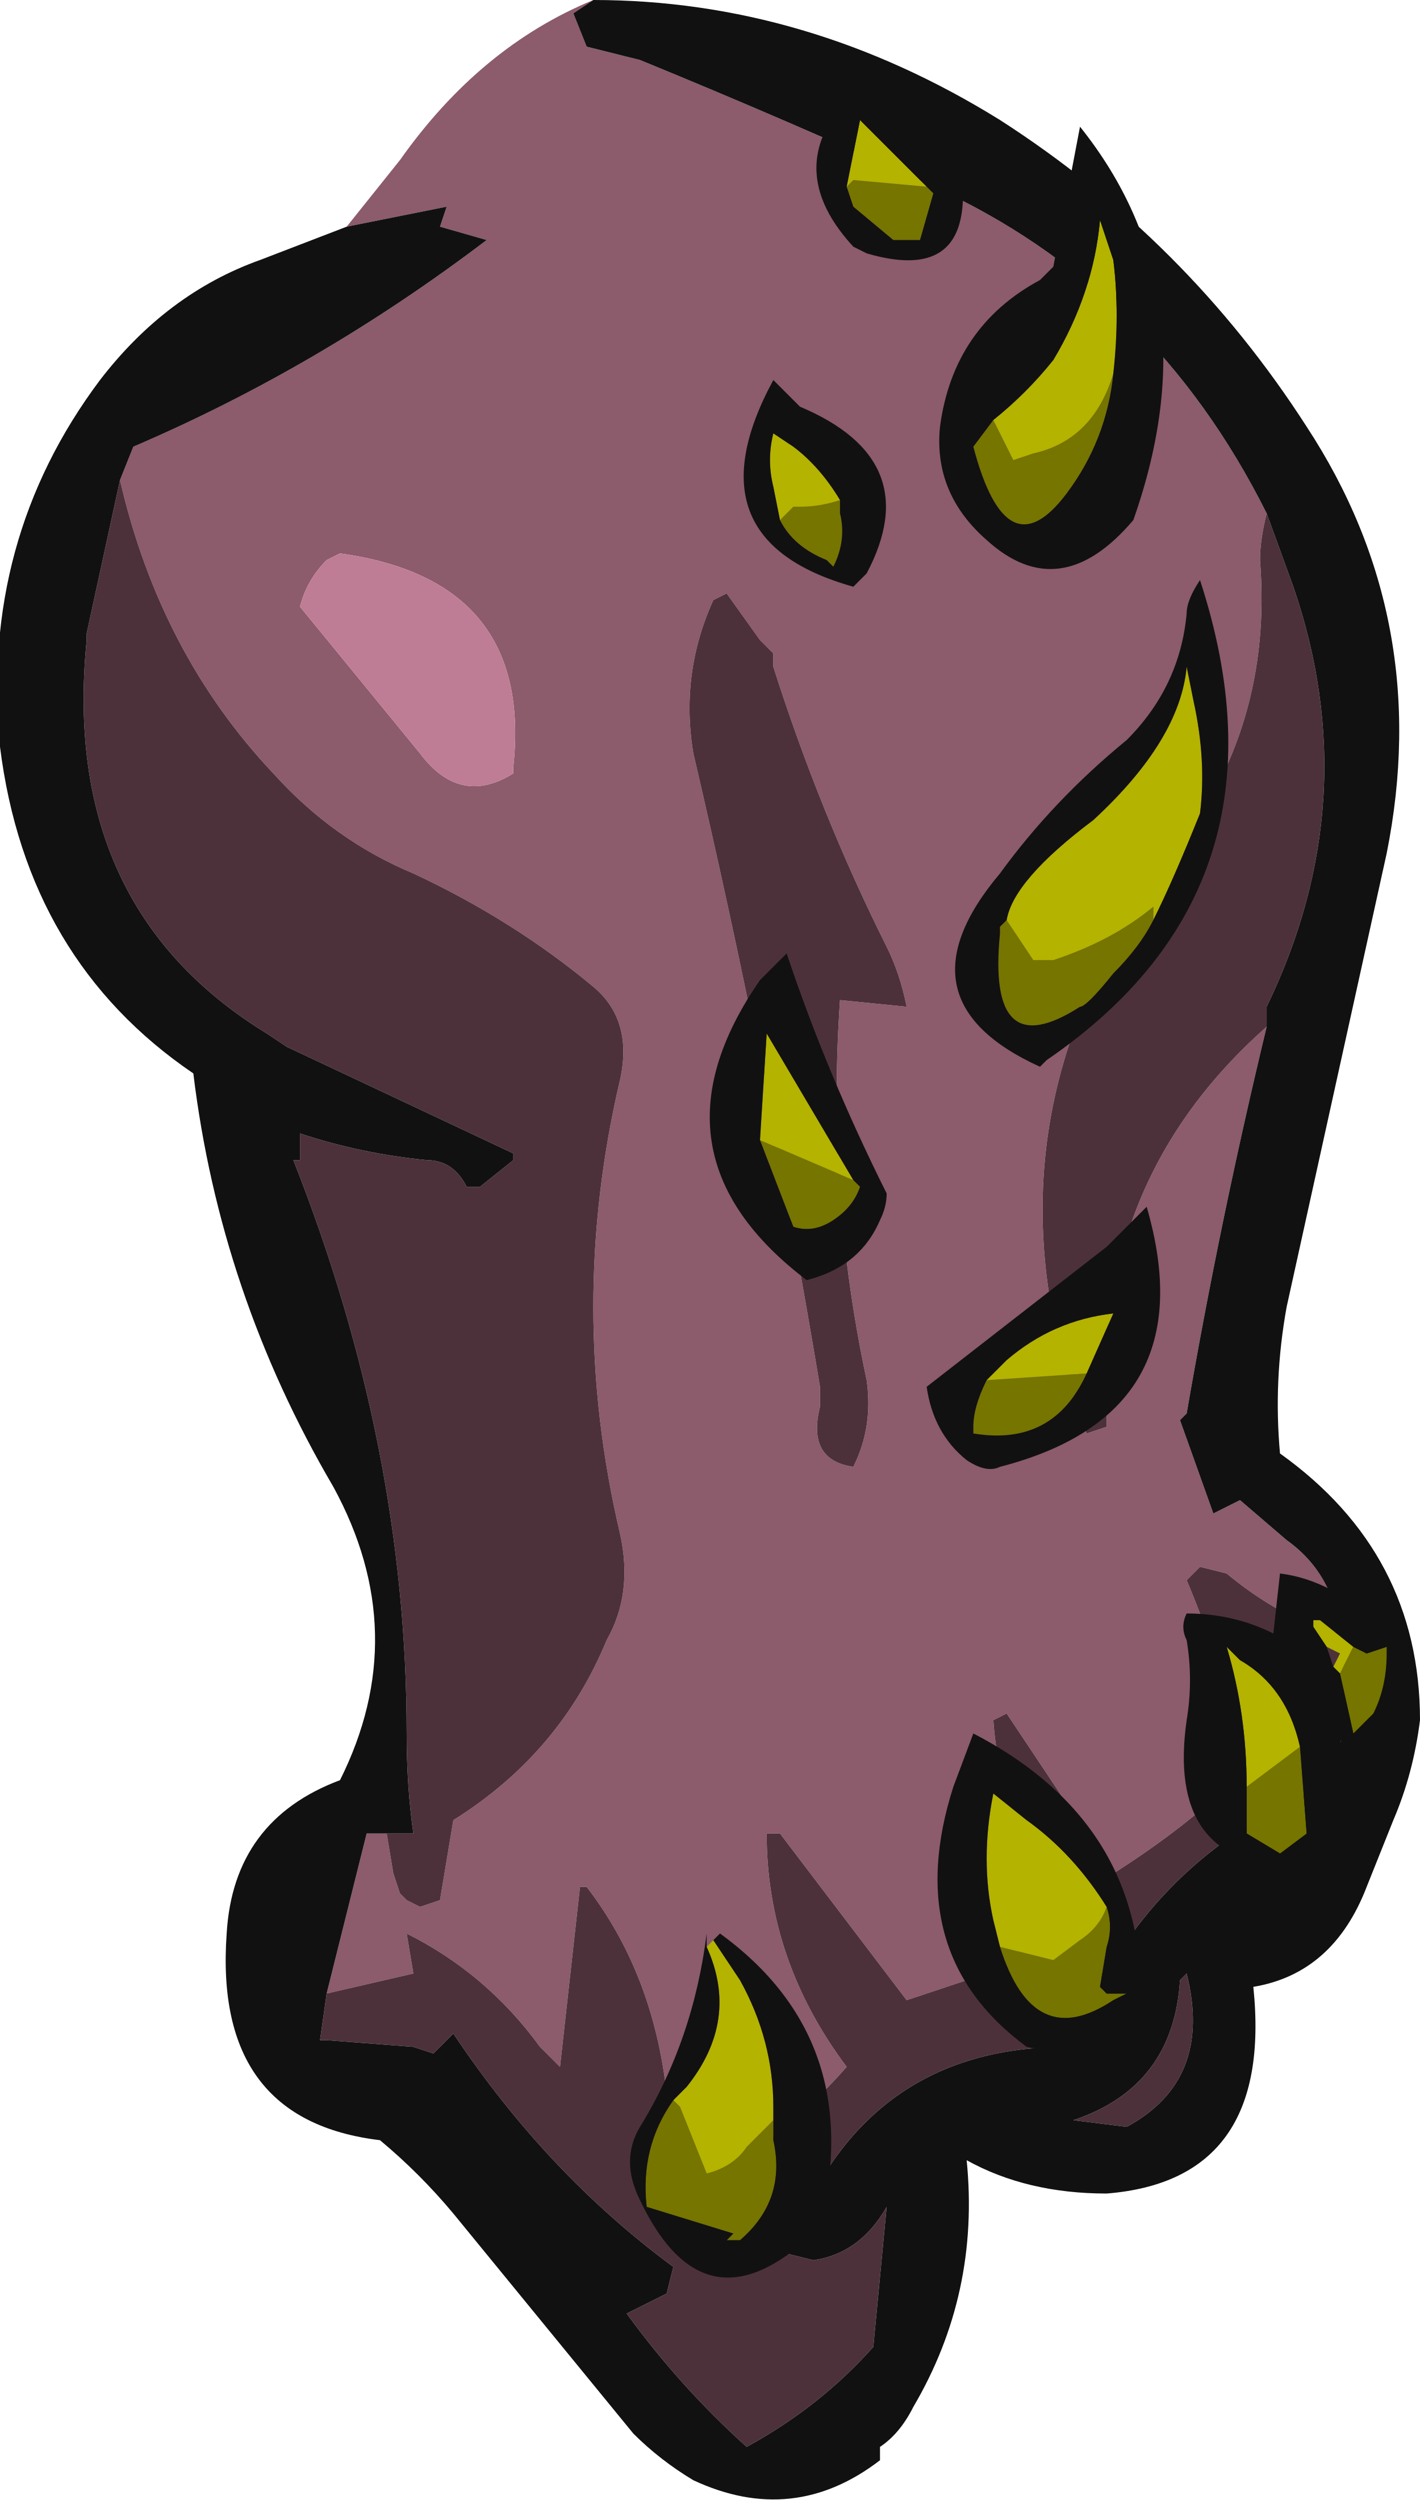 <?xml version="1.0" encoding="UTF-8" standalone="no"?>
<svg xmlns:ffdec="https://www.free-decompiler.com/flash" xmlns:xlink="http://www.w3.org/1999/xlink" ffdec:objectType="shape" height="18.75px" width="10.65px" xmlns="http://www.w3.org/2000/svg">
  <g transform="matrix(1.0, 0.0, 0.0, 1.0, 5.25, 16.75)">
    <path d="M4.25 -12.9 Q4.2 -12.7 4.2 -12.55 4.3 -11.3 3.55 -10.35 2.0 -8.35 2.9 -6.0 L3.05 -6.05 3.05 -6.15 Q2.95 -7.9 4.25 -9.05 3.9 -7.6 3.65 -6.15 L3.6 -6.1 3.85 -5.4 4.05 -5.5 4.4 -5.2 Q4.75 -4.95 4.8 -4.5 L4.6 -4.55 Q4.25 -4.7 3.95 -4.95 L3.75 -5.0 3.65 -4.9 Q3.9 -4.3 4.05 -3.7 L4.0 -3.4 Q3.65 -3.05 3.1 -2.7 L2.3 -3.9 2.2 -3.85 Q2.25 -3.1 2.75 -2.4 L2.15 -1.95 1.55 -1.75 0.6 -3.0 0.5 -3.0 Q0.5 -2.05 1.1 -1.25 0.75 -0.85 0.3 -0.55 L-0.25 -1.05 Q-0.35 -1.95 -0.85 -2.6 L-0.9 -2.6 -1.05 -1.25 -1.2 -1.4 Q-1.6 -1.95 -2.2 -2.25 L-2.15 -1.95 -2.8 -1.8 -2.5 -3.0 -2.35 -3.0 -2.3 -2.7 -2.25 -2.55 -2.2 -2.5 -2.1 -2.45 -1.95 -2.5 -1.85 -3.1 Q-1.05 -3.6 -0.7 -4.45 -0.5 -4.8 -0.6 -5.25 -1.0 -6.95 -0.6 -8.65 -0.5 -9.1 -0.8 -9.35 -1.4 -9.85 -2.15 -10.2 -2.75 -10.45 -3.2 -10.95 -4.05 -11.85 -4.35 -13.15 L-4.25 -13.4 Q-2.85 -14.0 -1.6 -14.95 L-1.95 -15.05 -1.9 -15.2 -2.65 -15.05 -2.25 -15.55 Q-1.65 -16.4 -0.8 -16.75 L-0.95 -16.65 -0.85 -16.4 -0.45 -16.3 Q0.65 -15.85 1.75 -15.35 3.4 -14.6 4.25 -12.9 M0.55 -11.75 L0.55 -11.85 0.45 -11.95 0.2 -12.3 0.1 -12.25 Q-0.15 -11.7 -0.05 -11.1 0.5 -8.75 0.9 -6.35 L0.9 -6.2 Q0.8 -5.8 1.15 -5.75 1.3 -6.05 1.25 -6.4 0.95 -7.8 1.05 -9.25 L1.55 -9.2 Q1.5 -9.45 1.4 -9.65 0.9 -10.65 0.55 -11.75 M-2.7 -12.6 L-2.8 -12.55 Q-2.95 -12.4 -3.0 -12.2 L-2.1 -11.1 Q-1.8 -10.7 -1.4 -10.95 L-1.4 -11.0 Q-1.25 -12.4 -2.7 -12.6" fill="#8c5b6c" fill-rule="evenodd" stroke="none"/>
    <path d="M4.25 -9.05 Q2.95 -7.9 3.05 -6.15 L3.05 -6.05 2.9 -6.0 Q2.0 -8.35 3.55 -10.35 4.3 -11.3 4.2 -12.55 4.2 -12.7 4.25 -12.9 L4.45 -12.35 Q5.0 -10.75 4.25 -9.2 L4.25 -9.05 M-4.35 -13.15 Q-4.05 -11.85 -3.2 -10.95 -2.75 -10.45 -2.15 -10.2 -1.4 -9.85 -0.8 -9.35 -0.5 -9.1 -0.6 -8.65 -1.0 -6.95 -0.6 -5.25 -0.5 -4.8 -0.7 -4.45 -1.05 -3.6 -1.85 -3.1 L-1.95 -2.5 -2.1 -2.45 -2.2 -2.5 -2.25 -2.55 -2.3 -2.7 -2.35 -3.0 -2.15 -3.0 Q-2.2 -3.35 -2.2 -3.75 -2.2 -5.9 -3.05 -8.05 L-3.0 -8.05 -3.0 -8.25 Q-2.55 -8.1 -2.05 -8.05 -1.85 -8.05 -1.75 -7.85 L-1.65 -7.85 -1.4 -8.05 -1.4 -8.1 -3.1 -8.9 -3.25 -9.0 Q-4.8 -9.95 -4.6 -11.95 L-4.6 -12.0 -4.35 -13.15 M-2.8 -1.8 L-2.15 -1.95 -2.2 -2.25 Q-1.6 -1.95 -1.2 -1.4 L-1.05 -1.25 -0.9 -2.6 -0.85 -2.6 Q-0.35 -1.95 -0.25 -1.05 L0.3 -0.55 Q0.75 -0.85 1.1 -1.25 0.5 -2.05 0.5 -3.0 L0.6 -3.0 1.55 -1.75 2.15 -1.95 2.75 -2.4 Q2.25 -3.1 2.2 -3.85 L2.3 -3.9 3.1 -2.7 Q3.65 -3.05 4.0 -3.4 L4.05 -3.7 Q3.9 -4.3 3.65 -4.9 L3.75 -5.0 3.95 -4.95 Q4.25 -4.7 4.6 -4.55 L4.8 -4.5 Q4.85 -4.05 4.8 -3.65 L4.55 -3.3 Q3.35 -2.75 2.85 -1.55 L2.75 -1.4 Q1.2 -1.4 0.65 0.15 L0.85 0.2 Q1.2 0.15 1.4 -0.2 L1.3 0.85 Q0.9 1.3 0.35 1.6 -0.15 1.15 -0.55 0.6 L-0.25 0.45 -0.2 0.25 Q-1.15 -0.45 -1.85 -1.5 L-2.0 -1.35 -2.15 -1.4 -2.8 -1.45 -2.85 -1.45 -2.8 -1.8 M0.55 -11.75 Q0.9 -10.65 1.4 -9.65 1.5 -9.45 1.55 -9.2 L1.05 -9.25 Q0.95 -7.8 1.25 -6.4 1.3 -6.05 1.15 -5.75 0.8 -5.8 0.9 -6.2 L0.9 -6.35 Q0.5 -8.75 -0.05 -11.1 -0.15 -11.7 0.1 -12.25 L0.2 -12.3 0.45 -11.95 0.55 -11.85 0.55 -11.75 M3.6 -1.9 L3.65 -1.95 Q3.85 -1.15 3.2 -0.8 L2.8 -0.85 Q3.55 -1.1 3.6 -1.9" fill="#4d313a" fill-rule="evenodd" stroke="none"/>
    <path d="M-2.7 -12.6 Q-1.25 -12.4 -1.4 -11.0 L-1.4 -10.95 Q-1.8 -10.7 -2.1 -11.1 L-3.0 -12.2 Q-2.95 -12.4 -2.8 -12.55 L-2.7 -12.6" fill="#bf7c95" fill-rule="evenodd" stroke="none"/>
    <path d="M4.25 -12.9 Q3.4 -14.6 1.75 -15.35 0.65 -15.85 -0.45 -16.3 L-0.85 -16.4 -0.95 -16.65 -0.8 -16.75 Q0.8 -16.75 2.25 -15.85 3.65 -14.95 4.55 -13.55 5.5 -12.1 5.15 -10.35 L4.4 -6.95 Q4.3 -6.4 4.35 -5.85 5.4 -5.1 5.4 -3.85 5.35 -3.45 5.2 -3.1 L5.0 -2.6 Q4.75 -1.95 4.15 -1.85 4.3 -0.4 3.05 -0.3 2.45 -0.3 2.0 -0.55 2.1 0.45 1.6 1.3 1.5 1.5 1.35 1.6 L1.35 1.7 Q0.7 2.2 -0.05 1.85 -0.3 1.7 -0.5 1.5 L-1.85 -0.15 Q-2.1 -0.45 -2.4 -0.7 -3.65 -0.85 -3.55 -2.25 -3.5 -3.1 -2.7 -3.4 -2.15 -4.5 -2.75 -5.6 -3.6 -7.05 -3.8 -8.7 -5.05 -9.55 -5.25 -11.15 -5.4 -12.7 -4.5 -13.9 -4.0 -14.55 -3.3 -14.8 L-2.65 -15.05 -1.9 -15.2 -1.95 -15.05 -1.6 -14.95 Q-2.85 -14.0 -4.25 -13.4 L-4.35 -13.15 -4.6 -12.0 -4.6 -11.95 Q-4.8 -9.95 -3.25 -9.0 L-3.1 -8.9 -1.4 -8.1 -1.4 -8.05 -1.65 -7.85 -1.75 -7.85 Q-1.85 -8.05 -2.05 -8.05 -2.55 -8.1 -3.0 -8.25 L-3.0 -8.05 -3.05 -8.05 Q-2.2 -5.9 -2.2 -3.75 -2.2 -3.35 -2.15 -3.0 L-2.35 -3.0 -2.5 -3.0 -2.8 -1.8 -2.85 -1.45 -2.8 -1.45 -2.15 -1.4 -2.0 -1.35 -1.85 -1.5 Q-1.15 -0.45 -0.2 0.25 L-0.25 0.45 -0.55 0.6 Q-0.15 1.15 0.35 1.6 0.9 1.3 1.3 0.85 L1.4 -0.2 Q1.2 0.15 0.85 0.2 L0.65 0.15 Q1.2 -1.4 2.75 -1.4 L2.85 -1.55 Q3.35 -2.75 4.55 -3.3 L4.8 -3.65 Q4.85 -4.05 4.8 -4.5 4.75 -4.95 4.4 -5.2 L4.05 -5.5 3.85 -5.4 3.6 -6.1 3.65 -6.15 Q3.9 -7.6 4.25 -9.05 L4.25 -9.2 Q5.0 -10.75 4.45 -12.35 L4.25 -12.9 M3.6 -1.9 Q3.55 -1.1 2.8 -0.85 L3.2 -0.8 Q3.85 -1.15 3.65 -1.95 L3.6 -1.9" fill="#111111" fill-rule="evenodd" stroke="none"/>
    <path d="M1.45 -14.95 L1.6 -14.95 1.45 -14.95 M5.15 -4.4 L5.15 -4.35 5.15 -4.4" fill="#6f6e7a" fill-rule="evenodd" stroke="none"/>
    <path d="M1.1 -15.35 L1.15 -15.4 1.7 -15.35 1.75 -15.3 1.65 -14.95 1.6 -14.95 1.45 -14.95 1.15 -15.2 1.1 -15.35 M2.2 -13.6 L2.35 -13.3 2.5 -13.35 Q2.95 -13.45 3.1 -13.95 3.05 -13.45 2.75 -13.05 2.3 -12.45 2.05 -13.4 L2.2 -13.6 M2.3 -9.85 L2.5 -9.55 2.65 -9.55 Q3.1 -9.7 3.4 -9.95 L3.4 -9.85 Q3.3 -9.65 3.1 -9.45 2.9 -9.2 2.85 -9.2 2.15 -8.75 2.25 -9.75 L2.25 -9.8 2.3 -9.85 M0.6 -12.85 L0.7 -12.95 0.75 -12.95 Q0.9 -12.95 1.05 -13.0 L1.05 -12.9 Q1.1 -12.7 1.0 -12.5 L0.95 -12.55 Q0.7 -12.65 0.6 -12.85 M1.15 -7.9 L1.2 -7.85 Q1.15 -7.7 1.0 -7.6 0.85 -7.5 0.7 -7.55 L0.45 -8.2 1.15 -7.9 M2.15 -6.4 L2.9 -6.45 Q2.65 -5.9 2.05 -6.0 L2.05 -6.05 Q2.05 -6.2 2.15 -6.4 M4.35 -2.85 L4.1 -3.0 4.1 -3.35 4.5 -3.65 4.55 -3.0 4.35 -2.85 M4.9 -3.75 L4.8 -4.2 4.9 -4.4 5.0 -4.35 5.15 -4.4 5.15 -4.35 Q5.15 -4.1 5.05 -3.9 L4.9 -3.75 M2.25 -2.15 L2.65 -2.05 2.85 -2.2 Q3.0 -2.3 3.05 -2.45 3.1 -2.3 3.05 -2.15 L3.0 -1.85 3.05 -1.8 3.2 -1.8 3.1 -1.75 Q2.5 -1.35 2.25 -2.15 M0.55 -0.7 Q0.65 -0.25 0.3 0.05 L0.2 0.05 0.25 0.0 -0.4 -0.2 Q-0.45 -0.65 -0.2 -1.0 L-0.15 -0.95 0.05 -0.45 Q0.25 -0.5 0.35 -0.65 L0.55 -0.85 0.55 -0.7" fill="#757500" fill-rule="evenodd" stroke="none"/>
    <path d="M1.7 -15.35 L1.15 -15.4 1.1 -15.35 1.2 -15.85 1.7 -15.35 M2.2 -13.6 Q2.45 -13.8 2.65 -14.05 2.95 -14.55 3.0 -15.1 L3.1 -14.8 Q3.15 -14.4 3.1 -13.95 2.95 -13.45 2.5 -13.35 L2.35 -13.3 2.2 -13.6 M2.3 -9.85 Q2.35 -10.15 2.95 -10.6 3.6 -11.2 3.65 -11.75 L3.7 -11.5 Q3.8 -11.05 3.75 -10.65 3.55 -10.15 3.4 -9.85 L3.4 -9.95 Q3.1 -9.7 2.65 -9.55 L2.5 -9.55 2.3 -9.85 M0.6 -12.85 L0.55 -13.1 Q0.5 -13.3 0.55 -13.5 L0.7 -13.4 Q0.9 -13.25 1.05 -13.0 0.9 -12.95 0.75 -12.95 L0.7 -12.95 0.6 -12.85 M1.15 -7.9 L0.45 -8.2 0.5 -9.0 1.15 -7.9 M2.15 -6.4 L2.3 -6.55 Q2.65 -6.85 3.1 -6.9 L2.9 -6.45 2.15 -6.4 M4.1 -3.35 Q4.1 -3.9 3.95 -4.4 L4.05 -4.3 Q4.4 -4.1 4.5 -3.65 L4.1 -3.35 M4.8 -4.2 L4.75 -4.25 4.8 -4.35 4.7 -4.4 4.6 -4.55 4.6 -4.6 4.65 -4.6 4.9 -4.4 4.8 -4.2 M3.05 -2.45 Q3.0 -2.3 2.85 -2.2 L2.65 -2.05 2.25 -2.15 2.2 -2.35 Q2.1 -2.8 2.2 -3.3 L2.45 -3.1 Q2.8 -2.85 3.05 -2.45 M0.05 -2.15 L0.1 -2.2 0.3 -1.9 Q0.55 -1.45 0.55 -0.95 L0.55 -0.85 0.35 -0.65 Q0.25 -0.5 0.05 -0.45 L-0.15 -0.95 -0.2 -1.0 -0.1 -1.1 Q0.3 -1.6 0.05 -2.15" fill="#b3b300" fill-rule="evenodd" stroke="none"/>
    <path d="M1.35 -16.25 Q1.55 -15.8 1.95 -15.55 2.1 -14.6 1.25 -14.85 L1.15 -14.9 Q0.55 -15.55 1.25 -16.15 L1.35 -16.25 M1.7 -15.35 L1.2 -15.85 1.1 -15.35 1.15 -15.2 1.45 -14.95 1.6 -14.95 1.65 -14.95 1.75 -15.3 1.7 -15.35 M2.85 -15.8 Q3.85 -14.55 3.25 -12.85 2.7 -12.2 2.15 -12.7 1.75 -13.05 1.8 -13.55 1.9 -14.3 2.55 -14.65 L2.65 -14.75 2.85 -15.8 M3.1 -13.95 Q3.15 -14.4 3.1 -14.8 L3.0 -15.1 Q2.95 -14.55 2.65 -14.05 2.45 -13.8 2.2 -13.6 L2.05 -13.4 Q2.3 -12.45 2.75 -13.05 3.05 -13.45 3.1 -13.95 M3.4 -9.85 Q3.55 -10.15 3.75 -10.65 3.8 -11.05 3.7 -11.5 L3.65 -11.75 Q3.6 -11.2 2.95 -10.6 2.35 -10.15 2.3 -9.85 L2.25 -9.8 2.25 -9.75 Q2.15 -8.75 2.85 -9.2 2.9 -9.2 3.1 -9.45 3.3 -9.65 3.4 -9.85 M3.75 -12.4 Q4.5 -10.1 2.6 -8.8 L2.55 -8.75 Q1.45 -9.25 2.25 -10.2 2.65 -10.75 3.2 -11.2 3.6 -11.6 3.65 -12.15 3.65 -12.25 3.75 -12.4 M1.05 -13.0 Q0.9 -13.25 0.7 -13.4 L0.55 -13.5 Q0.5 -13.3 0.55 -13.1 L0.6 -12.85 Q0.7 -12.65 0.95 -12.55 L1.0 -12.5 Q1.1 -12.7 1.05 -12.9 L1.05 -13.0 M0.75 -13.7 Q1.7 -13.3 1.25 -12.45 L1.15 -12.35 Q-0.1 -12.7 0.55 -13.9 L0.75 -13.7 M0.65 -9.6 Q0.95 -8.7 1.4 -7.8 1.4 -7.7 1.35 -7.6 1.2 -7.25 0.8 -7.15 -0.45 -8.1 0.45 -9.4 L0.65 -9.6 M0.45 -8.2 L0.7 -7.55 Q0.85 -7.5 1.0 -7.6 1.15 -7.7 1.2 -7.85 L1.15 -7.9 0.5 -9.0 0.45 -8.2 M3.35 -7.7 Q3.8 -6.15 2.25 -5.75 2.15 -5.7 2.0 -5.8 1.75 -6.0 1.7 -6.35 L3.05 -7.4 3.35 -7.7 M2.9 -6.45 L3.1 -6.9 Q2.65 -6.85 2.3 -6.55 L2.15 -6.4 Q2.05 -6.2 2.05 -6.05 L2.05 -6.0 Q2.65 -5.9 2.9 -6.45 M4.35 -2.85 L4.4 -2.75 Q3.5 -2.8 3.65 -3.85 3.7 -4.15 3.65 -4.45 3.6 -4.55 3.65 -4.65 4.0 -4.65 4.3 -4.5 L4.35 -4.95 Q4.75 -4.9 5.1 -4.55 L5.15 -4.4 5.0 -4.35 4.9 -4.4 4.65 -4.6 4.6 -4.6 4.6 -4.55 4.7 -4.4 4.75 -4.25 4.8 -4.2 4.9 -3.75 4.9 -3.6 4.8 -3.7 Q4.95 -3.25 4.6 -3.0 L4.55 -2.9 4.55 -3.0 4.5 -3.65 Q4.4 -4.1 4.05 -4.3 L3.95 -4.4 Q4.1 -3.9 4.1 -3.35 L4.1 -3.0 4.35 -2.85 M2.25 -2.15 Q2.5 -1.35 3.1 -1.75 L3.2 -1.8 3.05 -1.8 3.0 -1.85 3.05 -2.15 Q3.1 -2.3 3.05 -2.45 2.8 -2.85 2.45 -3.1 L2.2 -3.3 Q2.1 -2.8 2.2 -2.35 L2.25 -2.15 M0.1 -2.2 L0.15 -2.25 Q1.25 -1.45 0.9 -0.05 0.05 0.8 -0.45 -0.25 -0.6 -0.55 -0.45 -0.8 -0.05 -1.45 0.05 -2.25 L0.05 -2.15 Q0.3 -1.6 -0.1 -1.1 L-0.2 -1.0 Q-0.45 -0.65 -0.4 -0.2 L0.25 0.0 0.2 0.05 0.3 0.05 Q0.65 -0.25 0.55 -0.7 L0.55 -0.95 Q0.55 -1.45 0.3 -1.9 L0.1 -2.2 M1.9 -3.35 L2.05 -3.75 Q3.4 -3.05 3.3 -1.6 L3.25 -1.55 Q2.9 -1.3 2.45 -1.4 1.5 -2.1 1.9 -3.35" fill="#111111" fill-rule="evenodd" stroke="none"/>
  </g>
</svg>
